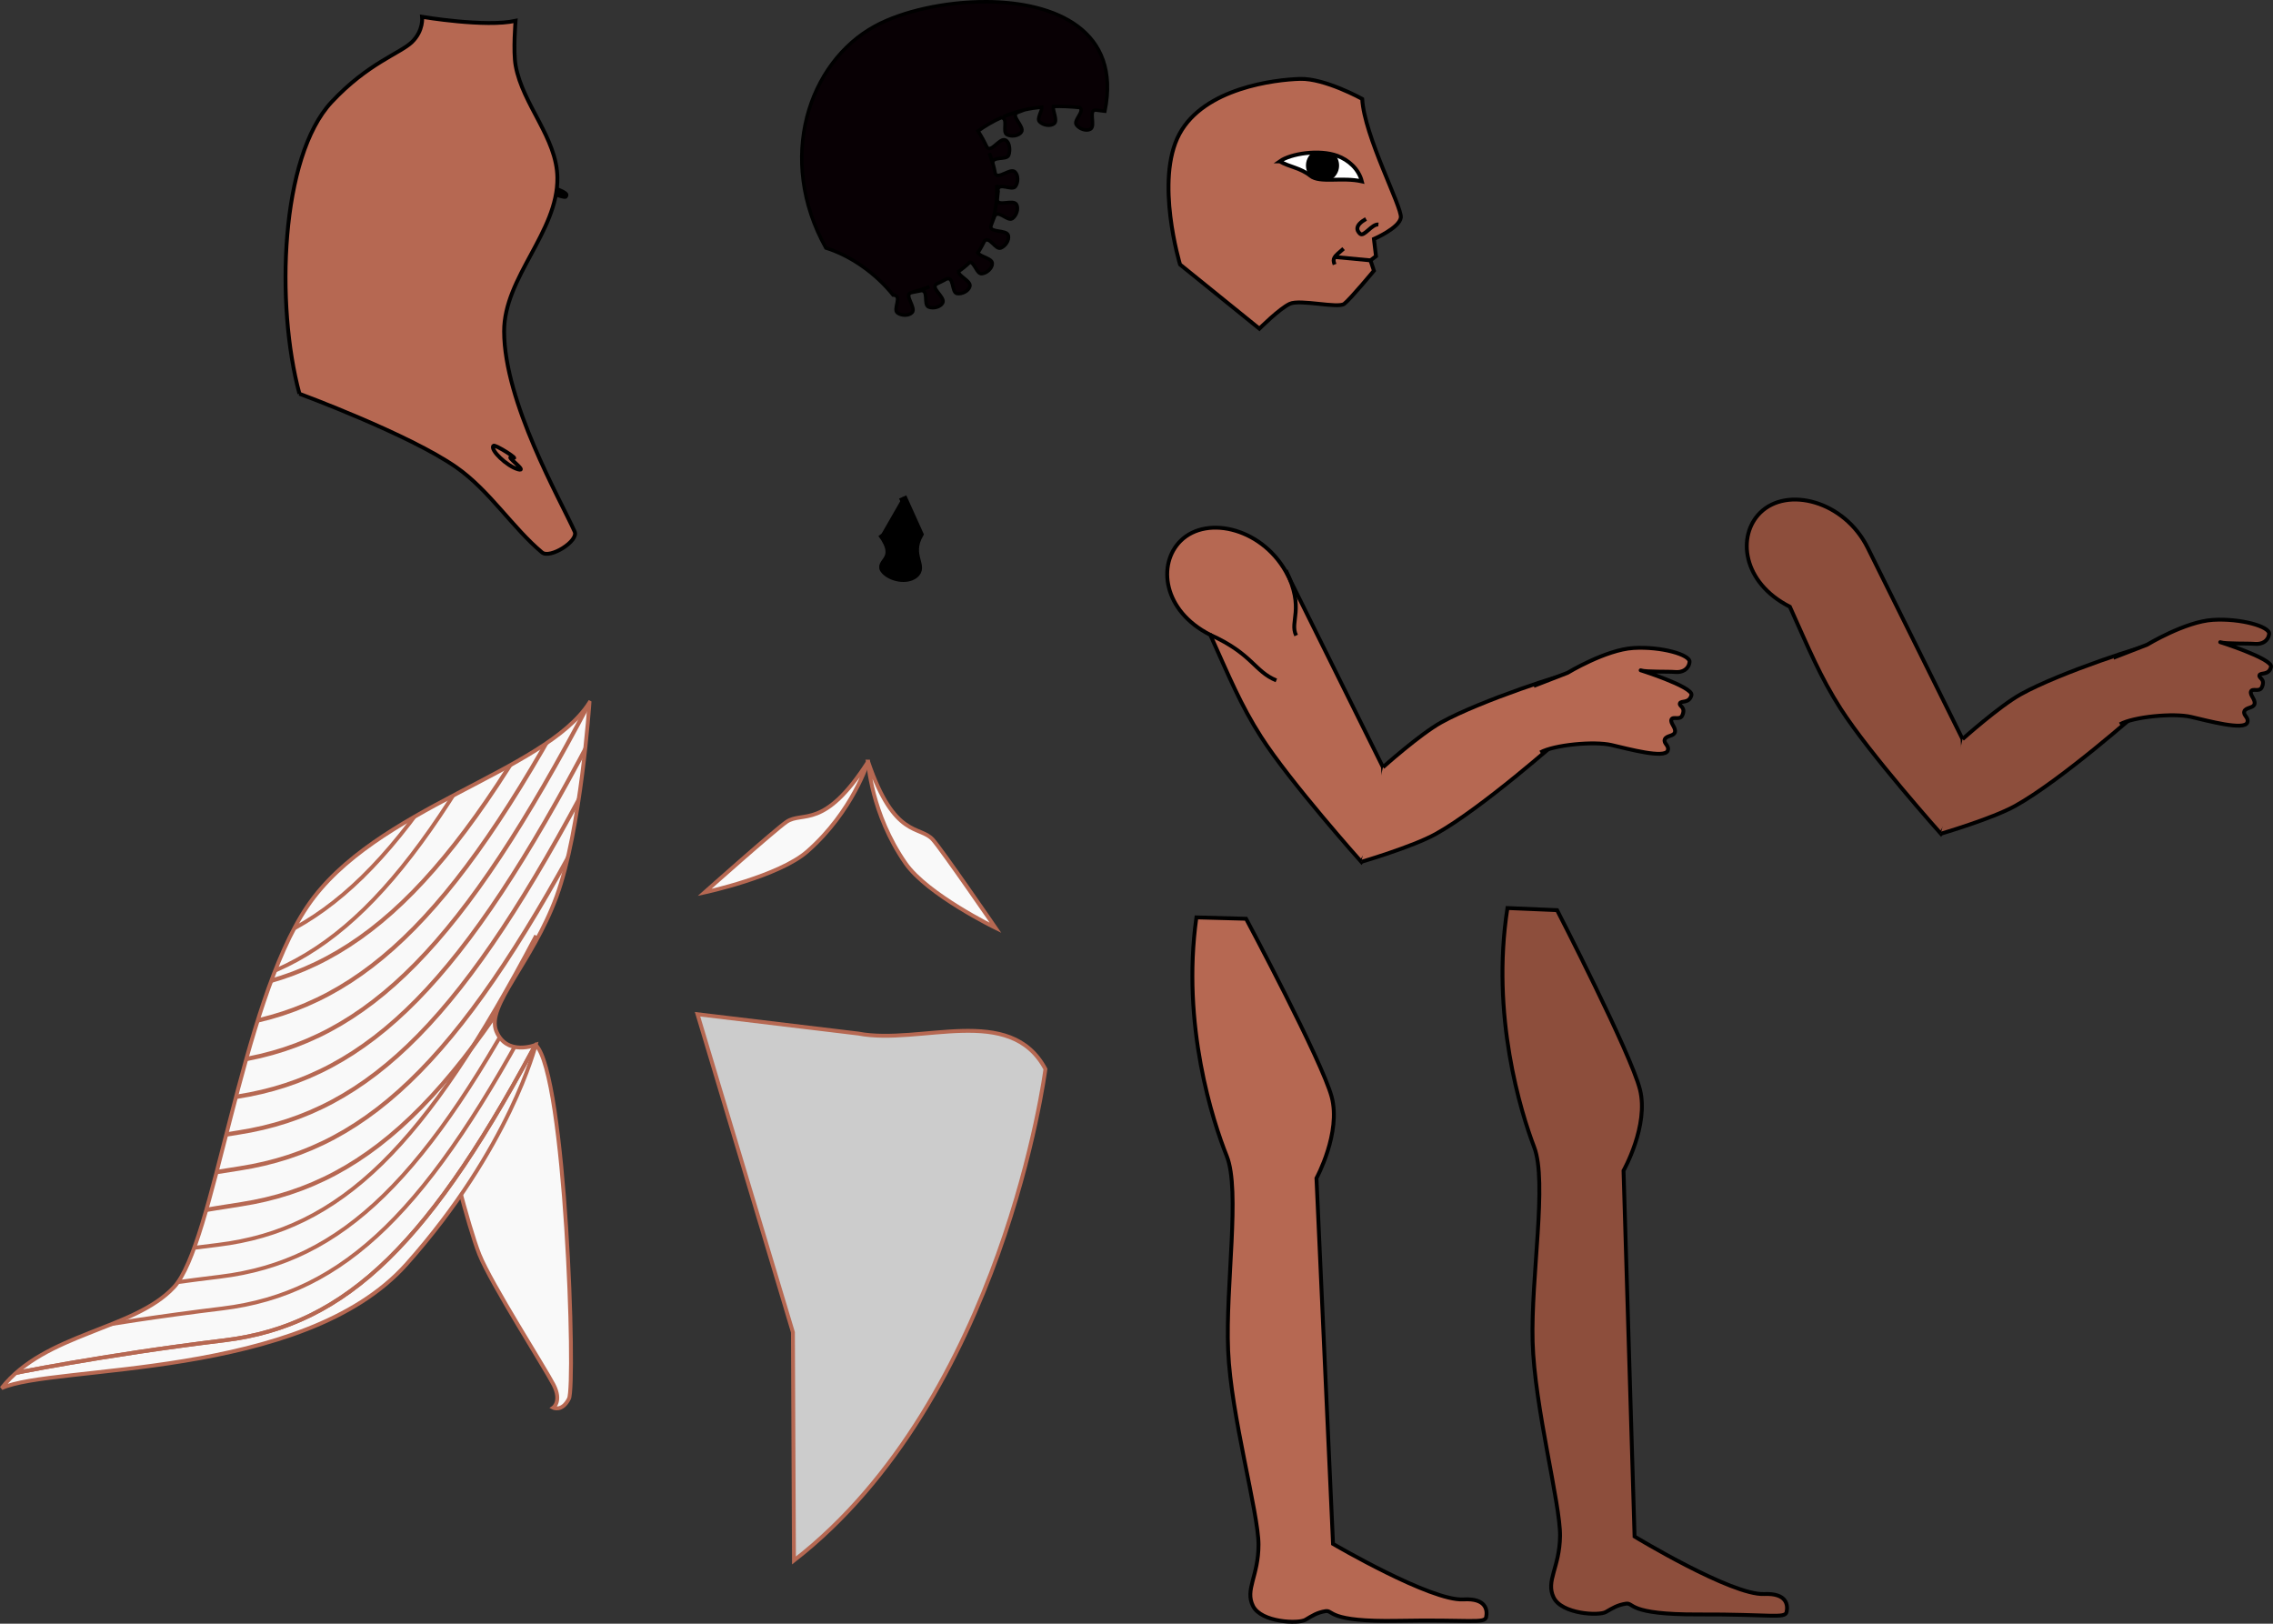 <?xml version="1.0" encoding="UTF-8" standalone="no"?>
<!-- Created with Inkscape (http://www.inkscape.org/) -->

<svg
   xmlns:dc="http://purl.org/dc/elements/1.1/"
   xmlns:cc="http://creativecommons.org/ns#"
   xmlns:rdf="http://www.w3.org/1999/02/22-rdf-syntax-ns#"
   xmlns:svg="http://www.w3.org/2000/svg"
   xmlns="http://www.w3.org/2000/svg"
   xmlns:xlink="http://www.w3.org/1999/xlink"
   xmlns:sodipodi="http://sodipodi.sourceforge.net/DTD/sodipodi-0.dtd"
   xmlns:inkscape="http://www.inkscape.org/namespaces/inkscape"
   width="155.663mm"
   height="111.184mm"
   viewBox="0 0 155.663 111.184"
   version="1.1"
   id="svg558"
   inkscape:version="0.92.5 (2060ec1f9f, 2020-04-08)"
   sodipodi:docname="human1_sprite_sheet.svg"
   inkscape:export-filename="/home/oliver/Workspace/bastet-cat-game/Bastet cat game/Assets/human1.png"
   inkscape:export-xdpi="299.95374"
   inkscape:export-ydpi="299.95374">
  <rect x="0" y="0" width="155.663" height="111.184" fill="#333333" stroke="none"/>
  <defs
     id="defs552">
    <marker
       inkscape:stockid="Arrow1Lstart"
       orient="auto"
       refY="0"
       refX="0"
       id="marker1399"
       style="overflow:visible"
       inkscape:isstock="true">
      <path
         id="path1397"
         d="M 0,0 5,-5 -12.5,0 5,5 Z"
         style="fill:#000000;fill-opacity:1;fill-rule:evenodd;stroke:#000000;stroke-width:1pt;stroke-opacity:1"
         transform="matrix(0.8,0,0,0.8,10,0)"
         inkscape:connector-curvature="0" />
    </marker>
    <marker
       inkscape:stockid="Arrow1Lstart"
       orient="auto"
       refY="0"
       refX="0"
       id="marker1377"
       style="overflow:visible"
       inkscape:isstock="true">
      <path
         id="path1375"
         d="M 0,0 5,-5 -12.5,0 5,5 Z"
         style="fill:#000000;fill-opacity:1;fill-rule:evenodd;stroke:#000000;stroke-width:1pt;stroke-opacity:1"
         transform="matrix(0.8,0,0,0.8,10,0)"
         inkscape:connector-curvature="0" />
    </marker>
    <marker
       inkscape:stockid="Arrow1Lstart"
       orient="auto"
       refY="0"
       refX="0"
       id="Arrow1Lstart"
       style="overflow:visible"
       inkscape:isstock="true">
      <path
         id="path1099"
         d="M 0,0 5,-5 -12.5,0 5,5 Z"
         style="fill:#000000;fill-opacity:1;fill-rule:evenodd;stroke:#000000;stroke-width:1pt;stroke-opacity:1"
         transform="matrix(0.8,0,0,0.8,10,0)"
         inkscape:connector-curvature="0" />
    </marker>
    <clipPath
       clipPathUnits="userSpaceOnUse"
       id="clipPath602">
      <path
         style="fill:#ffffff;stroke:#000000;stroke-width:0.265px;stroke-linecap:butt;stroke-linejoin:miter;stroke-opacity:1"
         d="m 65.791,65.513 c 0.753,-0.535 2.707,-0.838 3.945,-0.378 0.757,0.281 1.458,0.886 1.677,1.748 -1.361,-0.31 -2.88,0.14 -3.52,-0.378 -0.692,-0.56 -1.433,-0.596 -2.102,-0.992 z"
         id="path604"
         inkscape:connector-curvature="0"
         sodipodi:nodetypes="cacsc" />
    </clipPath>
    <clipPath
       clipPathUnits="userSpaceOnUse"
       id="clipPath1093">
      <path
         sodipodi:nodetypes="csccscssc"
         inkscape:connector-curvature="0"
         id="path1095"
         d="m -28.95,83.612 c -0.567,5.67 -9.922,13.04 -10.961,21.167 -1.039,8.126 4.725,23.529 3.591,27.403 -1.134,3.874 -6.476,6.757 -7.421,11.482 2.396,-3.026 18.193,-9.781 20.934,-20.081 2.74,-10.3 1.134,-17.387 1.134,-17.387 0,0 -1.417,1.606 -2.835,0.378 -1.417,-1.228 0.094,-5.292 -0.472,-10.111 -0.567,-4.819 -3.969,-12.851 -3.969,-12.851 z"
         style="fill:#f9f9f9;stroke:#b66852;stroke-width:0.265px;stroke-linecap:butt;stroke-linejoin:miter;stroke-opacity:1" />
    </clipPath>
  </defs>
  <sodipodi:namedview
     id="base"
     pagecolor="#ffffff"
     bordercolor="#666666"
     borderopacity="1.0"
     inkscape:pageopacity="0.0"
     inkscape:pageshadow="2"
     inkscape:zoom="0.49497475"
     inkscape:cx="241.33981"
     inkscape:cy="229.37187"
     inkscape:document-units="mm"
     inkscape:current-layer="layer1"
     showgrid="false"
     inkscape:window-width="1366"
     inkscape:window-height="704"
     inkscape:window-x="0"
     inkscape:window-y="27"
     inkscape:window-maximized="1"
     fit-margin-top="0"
     fit-margin-left="0"
     fit-margin-right="0"
     fit-margin-bottom="0" />
  <g
     inkscape:label="Layer 1"
     inkscape:groupmode="layer"
     id="layer1"
     transform="translate(-16.769,-121.95)">
    <path
       style="fill:#000000;stroke:#000000;stroke-width:0.539px;stroke-linecap:butt;stroke-linejoin:miter;stroke-opacity:1"
       d="m 77.143,158.495 c 1.364,1.839 -0.359,1.927 0.23,2.541 0.471,0.491 1.486,0.683 2.024,0.266 0.736,-0.569 -0.492,-1.292 0.343,-2.77 l -1.152,-2.553"
       id="path1488-9-7-5-4-7"
       inkscape:connector-curvature="0"
       sodipodi:nodetypes="caacc"
       inkscape:transform-center-x="-1.619402"
       inkscape:transform-center-y="1.2632644" />
    <g
       id="g1464"
       transform="translate(41.16,81.384)">
      <path
         sodipodi:nodetypes="asccsca"
         inkscape:connector-curvature="0"
         id="path575-6"
         d="m 56.462,77.601 c 1.836,-1.817 5.763,-0.826 7.367,2.409 l 6.492,13.095 c 0.175,2.365 -0.256,4.544 -1.485,6.478 0,0 -4.897,-5.482 -6.868,-8.565 -1.4,-2.189 -2.172,-4.092 -3.474,-6.978 -3.257,-1.647 -3.632,-4.856 -2.032,-6.439 z"
         style="fill:#b66852;fill-opacity:1;stroke:#000000;stroke-width:0.265px;stroke-linecap:butt;stroke-linejoin:miter;stroke-opacity:1" />
      <path
         sodipodi:nodetypes="caccac"
         inkscape:connector-curvature="0"
         id="path577-6"
         d="m 70.32,93.104 c 0,0 2.516,-2.25 3.978,-3.066 2.731,-1.523 8.92,-3.503 8.776,-3.31 -0.144,0.193 -0.605,4.417 -0.605,4.417 0,0 -5.409,4.799 -8.547,6.535 -1.584,0.876 -5.087,1.902 -5.087,1.902"
         style="fill:#b66852;fill-opacity:1;stroke:#000000;stroke-width:0.265px;stroke-linecap:butt;stroke-linejoin:miter;stroke-opacity:1" />
      <path
         sodipodi:nodetypes="ccccccssssssscc"
         inkscape:connector-curvature="0"
         id="path581-5"
         d="m 80.646,87.536 2.315,-0.898 c 0,0 2.612,-1.583 4.508,-1.699 1.897,-0.116 3.906,0.46 3.846,0.959 -0.06,0.499 -0.491,0.726 -0.973,0.684 -0.483,-0.043 -1.991,0.01 -2.353,-0.109 -0.362,-0.12 3.605,1.114 3.456,1.691 -0.156,0.603 -0.73,0.354 -0.792,0.568 -0.062,0.214 0.424,0.234 0.165,0.82 -0.159,0.36 -0.646,0.041 -0.743,0.286 -0.097,0.246 0.322,0.553 0.238,0.866 -0.078,0.292 -0.595,0.213 -0.696,0.498 -0.099,0.279 0.338,0.425 0.201,0.772 -0.215,0.545 -2.637,-0.108 -3.843,-0.39 -1.206,-0.282 -3.945,-0.013 -4.876,0.506"
         style="fill:#b66852;fill-opacity:1;stroke:#000000;stroke-width:0.265px;stroke-linecap:butt;stroke-linejoin:miter;stroke-opacity:1" />
    </g>
    <g
       id="g1486"
       transform="translate(38.62,67.486)">
      <path
         inkscape:connector-curvature="0"
         id="path579"
         d="m 71.437,61.237 c 0.142,2.551 2.74,7.418 2.646,8.126 -0.094,0.709 -1.843,1.465 -1.843,1.465 l 0.142,1.181 -0.378,0.283 0.236,0.709 c 0,0 -1.606,1.937 -2.032,2.268 -0.425,0.331 -3.024,-0.331 -3.733,0 -0.709,0.331 -2.079,1.701 -2.079,1.701 l -5.433,-4.394 c 0,0 -1.748,-5.764 -0.047,-8.93 1.701,-3.166 6.567,-3.733 8.268,-3.78 1.701,-0.047 4.252,1.37 4.252,1.37 z"
         style="fill:#b66852;fill-opacity:1;stroke:#000000;stroke-width:0.265px;stroke-linecap:butt;stroke-linejoin:miter;stroke-opacity:1" />
      <path
         sodipodi:nodetypes="cacsc"
         inkscape:connector-curvature="0"
         id="path583"
         d="m 65.791,65.513 c 0.753,-0.535 2.707,-0.838 3.945,-0.378 0.757,0.281 1.458,0.886 1.677,1.748 -1.361,-0.31 -2.88,0.14 -3.52,-0.378 -0.692,-0.56 -1.433,-0.596 -2.102,-0.992 z"
         style="fill:#ffffff;stroke:#000000;stroke-width:0.265px;stroke-linecap:butt;stroke-linejoin:miter;stroke-opacity:1" />
      <circle
         clip-path="url(#clipPath602)"
         r="1.134"
         cy="65.797"
         cx="68.721"
         id="path585"
         style="opacity:1;vector-effect:none;fill:#000000;fill-opacity:1;stroke:none;stroke-width:0.265;stroke-linecap:butt;stroke-linejoin:miter;stroke-miterlimit:4;stroke-dasharray:none;stroke-dashoffset:0;stroke-opacity:1" />
      <path
         inkscape:connector-curvature="0"
         id="path606"
         d="m 71.697,69.458 c -0.756,0.425 -0.661,0.78 -0.402,1.016 0.26,0.236 0.803,-0.685 1.252,-0.638"
         style="fill:none;stroke:#000000;stroke-width:0.265px;stroke-linecap:butt;stroke-linejoin:miter;stroke-opacity:1" />
      <path
         inkscape:connector-curvature="0"
         id="path608"
         d="M 72.004,72.293 C 69.737,72.081 69.5,72.057 69.5,72.057"
         style="fill:none;stroke:#000000;stroke-width:0.265px;stroke-linecap:butt;stroke-linejoin:miter;stroke-opacity:1" />
      <path
         inkscape:connector-curvature="0"
         id="path610"
         d="m 70.162,71.49 c -0.661,0.567 -0.78,0.661 -0.614,1.087"
         style="fill:none;stroke:#000000;stroke-width:0.265px;stroke-linecap:butt;stroke-linejoin:miter;stroke-opacity:1" />
    </g>
    <g
       id="g1622"
       transform="rotate(-43.88,115.839,115.466)">
      <path
         sodipodi:nodetypes="cssccaaassac"
         inkscape:connector-curvature="0"
         id="path573"
         d="m 36.027,85.117 c 3.036,-5.531 10.299,-12.595 15.425,-12.872 3.654,-0.197 5.702,0.858 6.819,0.855 1.136,-0.004 1.702,-0.762 1.702,-0.762 0,0 2.633,3.549 4.424,4.632 0,0 -1.559,1.367 -2.126,2.221 -1.511,2.273 -1.39,5.523 -3.26,7.512 -2.542,2.705 -7.356,2.373 -9.922,5.055 -3.349,3.501 -5.197,10.929 -6.019,13.229 -0.237,0.663 -2.523,0.181 -2.599,-0.52 -0.284,-2.621 0.345,-5.564 -0.189,-8.268 -0.766,-3.882 -4.256,-11.083 -4.256,-11.083 z"
         style="fill:#b66852;fill-opacity:1;stroke:#000000;stroke-width:0.265px;stroke-linecap:butt;stroke-linejoin:miter;stroke-opacity:1" />
      <path
         inkscape:connector-curvature="0"
         id="path1618"
         d="m 58.432,87.193 c 0.401,0.869 0.2,0.802 0.1,0.835 -0.1,0.033 -0.367,-0.535 -0.367,-0.535"
         style="fill:#000000;stroke:#000000;stroke-width:0.265px;stroke-linecap:butt;stroke-linejoin:miter;stroke-opacity:1" />
      <path
         style="fill:none;stroke:#000000;stroke-width:0.265px;stroke-linecap:butt;stroke-linejoin:miter;stroke-opacity:1"
         d="m 43.131,96.889 c -0.367,0.046 -0.301,1.647 0.1,2.335 0.401,0.688 -0.033,-1.435 0.267,-0.844 0.301,0.591 -0.2,-1.497 -0.367,-1.491 z"
         id="path1624"
         inkscape:connector-curvature="0" />
    </g>
    <path
       style="fill:#cccccc;stroke:#b66852;stroke-width:0.265px;stroke-linecap:butt;stroke-linejoin:miter;stroke-opacity:1"
       d="m 71.142,228.807 c 14.327,-11.132 17.221,-33.651 17.221,-33.651 -2.414,-4.534 -8.543,-1.622 -12.814,-2.432 l -11.012,-1.324 6.534,21.783 z"
       id="path616"
       inkscape:connector-curvature="0"
       sodipodi:nodetypes="cccccc" />
    <path
       style="fill:#8d4e3c;fill-opacity:1;stroke:#000000;stroke-width:0.265px;stroke-linecap:butt;stroke-linejoin:miter;stroke-opacity:1"
       d="m 120.004,184.129 c -1.151,7.354 0.923,14.001 1.832,16.377 0.909,2.376 -0.229,8.88 -0.107,13.324 0.122,4.444 1.911,11.133 1.878,13.306 -0.033,2.173 -0.991,3.056 -0.441,4.199 0.55,1.142 3.099,1.275 3.576,0.999 0.477,-0.276 0.811,-0.484 1.379,-0.57 0.568,-0.086 0.059,0.757 4.974,0.737 4.915,-0.02 5.926,0.302 6.027,-0.169 0.102,-0.471 0.02,-1.299 -1.541,-1.228 -2.212,0.101 -8.871,-3.938 -8.871,-3.938 l -0.756,-25.055 c 0,0 1.748,-3.092 1.124,-5.559 -0.624,-2.467 -5.674,-12.277 -5.674,-12.277 z"
       id="path618-7"
       inkscape:connector-curvature="0"
       sodipodi:nodetypes="cscscccccsccscc" />
    <path
       style="fill:#080004;fill-opacity:1;stroke:#000000;stroke-width:0.237px;stroke-linecap:butt;stroke-linejoin:miter;stroke-opacity:1"
       d="m 84.309,122.069 c -2.847,-0.013 -5.778,0.664 -7.62,1.669 -4.553,2.483 -6.76,9.087 -3.361,15.192 1.718,0.537 3.421,1.746 4.604,3.223 0.679,0.015 -0.036,0.962 0.295,1.217 0.264,0.204 0.771,0.225 1.003,-0.017 0.316,-0.33 -0.618,-1.253 -0.034,-1.37 l 0.585,-0.117 -0.497,0.077 c 0.362,-0.092 0.747,-0.214 1.136,-0.363 l -0.657,0.286 c 0.66,-0.159 0.211,0.939 0.596,1.102 0.308,0.13 0.803,0.02 0.965,-0.272 0.222,-0.399 -0.917,-1.054 -0.382,-1.316 l 0.536,-0.262 -0.177,0.077 c 0.076,-0.038 0.152,-0.075 0.228,-0.115 v 0 c 0.606,-0.308 0.372,0.903 0.783,0.972 0.329,0.056 0.786,-0.166 0.876,-0.487 0.105,-0.374 -0.788,-0.701 -0.774,-1.023 0.282,-0.197 0.543,-0.411 0.777,-0.64 0.325,0.025 0.469,0.822 0.812,0.791 0.333,-0.03 0.717,-0.361 0.722,-0.695 0.006,-0.367 -0.84,-0.465 -0.992,-0.741 0.035,-0.051 0.074,-0.101 0.105,-0.154 0.131,-0.217 0.25,-0.441 0.363,-0.667 0.352,-0.307 0.739,0.63 1.102,0.497 0.314,-0.115 0.6,-0.533 0.52,-0.857 -0.11,-0.442 -1.384,-0.147 -1.177,-0.699 0.002,-0.006 0.005,-0.013 0.007,-0.019 l 0.207,-0.541 -0.132,0.306 c 0.242,-0.8 0.354,-1.64 0.298,-2.509 l 0.072,0.421 c 0.004,-0.679 0.962,0.02 1.212,-0.315 0.2,-0.268 0.212,-0.775 -0.033,-1.002 -0.321,-0.299 -1.17,0.562 -1.348,0.114 -0.083,-0.459 -0.216,-0.924 -0.402,-1.396 l 0.253,0.789 c -0.193,-0.651 0.927,-0.259 1.07,-0.652 0.114,-0.314 0.079,-0.886 -0.221,-1.033 -0.404,-0.198 -0.986,0.931 -1.28,0.469 -0.167,-0.36 -0.364,-0.723 -0.598,-1.088 0.504,-0.361 1.025,-0.662 1.573,-0.91 0.542,0.004 0.054,0.967 0.405,1.158 0.294,0.16 0.797,0.099 0.987,-0.176 0.26,-0.376 -0.81,-1.138 -0.252,-1.347 l 0.475,-0.177 c 0.376,-0.085 0.769,-0.144 1.179,-0.184 0.01,0.302 -0.36,0.782 -0.155,0.997 0.23,0.242 0.728,0.339 0.993,0.136 0.274,-0.209 -0.104,-0.861 -0.051,-1.18 0.567,-0.014 1.17,0.012 1.814,0.077 0.35,0.275 -0.448,0.86 -0.236,1.178 0.185,0.278 0.659,0.459 0.955,0.304 0.405,-0.211 -0.185,-1.384 0.406,-1.308 l 0.592,0.076 c 1.136,-5.537 -3.379,-7.475 -8.125,-7.497 z m 2.571,7.414 -1.389,0.451 c 0.442,-0.188 0.903,-0.338 1.389,-0.451 z m -1.748,5.5 -0.281,1.849 c 0.217,-0.643 0.907,0.322 1.25,0.083 0.274,-0.191 0.445,-0.668 0.284,-0.961 -0.22,-0.4 -1.38,0.215 -1.317,-0.378 z"
       id="path571"
       inkscape:connector-curvature="0"
       sodipodi:nodetypes="sscccccccccsccccccccccccccccccccccccccccccccccccccccccccccsccccccccc" />
    <path
       style="fill:#b66852;fill-opacity:1;stroke:#000000;stroke-width:0.265px;stroke-linecap:butt;stroke-linejoin:miter;stroke-opacity:1"
       d="m 98.703,184.77 c -1.039,7.371 1.134,13.985 2.079,16.347 0.945,2.362 -0.095,8.882 0.095,13.324 0.189,4.441 2.079,11.103 2.079,13.276 0,2.173 -0.945,3.071 -0.378,4.205 0.567,1.134 3.118,1.228 3.591,0.945 0.472,-0.283 0.803,-0.496 1.37,-0.591 0.567,-0.095 0.071,0.756 4.985,0.661 4.914,-0.095 5.93,0.213 6.024,-0.26 0.095,-0.472 0,-1.299 -1.559,-1.205 -2.21,0.134 -8.93,-3.803 -8.93,-3.803 l -1.134,-25.041 c 0,0 1.701,-3.118 1.039,-5.575 -0.661,-2.457 -5.859,-12.19 -5.859,-12.19 z"
       id="path618"
       inkscape:connector-curvature="0"
       sodipodi:nodetypes="cscscccccsccscc" />
    <g
       id="g1477"
       transform="rotate(26.779,-180.653,259.248)">
      <g
         transform="translate(-45.97,-4.811)"
         id="g1478">
        <path
           style="fill:#f9f9f9;stroke:#b66852;stroke-width:0.265px;stroke-linecap:butt;stroke-linejoin:miter;stroke-opacity:1"
           d="m 44.696,99.885 c 2.74,0.85 12.946,19.56 12.946,20.6 0,1.039 -0.685,1.039 -0.685,1.039 0,0 0.354,-0.661 -0.685,-1.417 -1.039,-0.756 -6.945,-4.252 -8.552,-5.67 -1.606,-1.417 -5.481,-5.953 -5.481,-5.953 z"
           id="path614"
           inkscape:connector-curvature="0"
           sodipodi:nodetypes="csccscc" />
        <path
           style="fill:#f9f9f9;stroke:#b66852;stroke-width:0.265px;stroke-linecap:butt;stroke-linejoin:miter;stroke-opacity:1"
           d="m 37.42,77.301 c -0.567,5.67 -9.922,13.04 -10.961,21.167 -1.039,8.126 4.725,23.529 3.591,27.403 -1.134,3.874 -6.476,6.757 -7.421,11.482 2.396,-3.026 18.193,-9.781 20.934,-20.081 2.74,-10.3 1.134,-17.387 1.134,-17.387 0,0 -1.417,1.606 -2.835,0.378 -1.417,-1.228 0.094,-5.292 -0.472,-10.111 -0.567,-4.819 -3.969,-12.851 -3.969,-12.851 z"
           id="path612"
           inkscape:connector-curvature="0"
           sodipodi:nodetypes="csccscssc" />
      </g>
      <g
         transform="translate(20.399,-11.122)"
         clip-path="url(#clipPath1093)"
         id="g964">
        <path
           style="fill:none;stroke:#b66852;stroke-width:0.265px;stroke-linecap:butt;stroke-linejoin:miter;stroke-opacity:1"
           d="m -21.674,105.138 c -0.283,16.253 -2.835,24.001 -9.922,28.726 -7.087,4.725 -12.146,8.741 -12.146,8.741"
           id="path848"
           inkscape:connector-curvature="0"
           inkscape:tile-cx="-32.707947"
           inkscape:tile-cy="123.87154"
           inkscape:tile-w="22.28225"
           inkscape:tile-h="37.573372"
           inkscape:tile-x0="-43.824067"
           inkscape:tile-y0="105.1355" />
        <use
           height="100%"
           width="100%"
           x="0"
           y="0"
           inkscape:tiled-clone-of="#path848"
           xlink:href="#path848"
           id="use909" />
        <use
           height="100%"
           width="100%"
           x="0"
           y="0"
           inkscape:tiled-clone-of="#path848"
           xlink:href="#path848"
           transform="translate(-1.114,-1.879)"
           id="use911" />
        <use
           height="100%"
           width="100%"
           x="0"
           y="0"
           inkscape:tiled-clone-of="#path848"
           xlink:href="#path848"
           transform="translate(-2.228,-3.757)"
           id="use913" />
        <use
           height="100%"
           width="100%"
           x="0"
           y="0"
           inkscape:tiled-clone-of="#path848"
           xlink:href="#path848"
           transform="translate(-3.342,-5.636)"
           id="use915" />
        <use
           x="0"
           y="0"
           inkscape:tiled-clone-of="#path848"
           xlink:href="#path848"
           transform="matrix(1.067,0,0,1.144,-1.059,-28.11)"
           id="use917"
           width="100%"
           height="100%" />
        <use
           x="0"
           y="0"
           inkscape:tiled-clone-of="#path848"
           xlink:href="#path848"
           transform="matrix(1.067,0,0,1.144,-2.248,-30.26)"
           id="use919"
           width="100%"
           height="100%" />
        <use
           x="0"
           y="0"
           inkscape:tiled-clone-of="#path848"
           xlink:href="#path848"
           transform="matrix(1.067,0,0,1.144,-3.437,-32.41)"
           id="use921"
           width="100%"
           height="100%" />
        <use
           x="0"
           y="0"
           inkscape:tiled-clone-of="#path848"
           xlink:href="#path848"
           transform="matrix(1.067,0,0,1.144,-4.627,-34.56)"
           id="use923"
           width="100%"
           height="100%" />
        <use
           x="0"
           y="0"
           inkscape:tiled-clone-of="#path848"
           xlink:href="#path848"
           transform="matrix(1.067,0,0,1.144,-5.816,-36.71)"
           id="use925"
           width="100%"
           height="100%" />
        <use
           x="0"
           y="0"
           inkscape:tiled-clone-of="#path848"
           xlink:href="#path848"
           transform="matrix(1.067,0,0,1.144,-7.005,-38.86)"
           id="use927"
           width="100%"
           height="100%" />
        <use
           x="0"
           y="0"
           inkscape:tiled-clone-of="#path848"
           xlink:href="#path848"
           transform="matrix(1.067,0,0,1.144,-8.194,-41.01)"
           id="use929"
           width="100%"
           height="100%" />
        <use
           height="100%"
           width="100%"
           x="0"
           y="0"
           inkscape:tiled-clone-of="#path848"
           xlink:href="#path848"
           transform="translate(-12.255,-20.665)"
           id="use931" />
        <use
           height="100%"
           width="100%"
           x="0"
           y="0"
           inkscape:tiled-clone-of="#path848"
           xlink:href="#path848"
           transform="translate(-13.369,-22.544)"
           id="use933" />
        <use
           height="100%"
           width="100%"
           x="0"
           y="0"
           inkscape:tiled-clone-of="#path848"
           xlink:href="#path848"
           transform="translate(-14.483,-24.423)"
           id="use935" />
      </g>
    </g>
    <g
       id="g1481"
       transform="translate(6.414,53.454)">
      <path
         sodipodi:nodetypes="csccc"
         inkscape:connector-curvature="0"
         id="path1097"
         d="m 69.807,120.65 c -3.024,4.725 -4.48,3.363 -5.59,4.125 -0.791,0.543 -5.612,4.831 -5.612,4.831 0,0 5.083,-1.089 7.044,-2.813 3.119,-2.741 4.158,-6.143 4.158,-6.143 z"
         style="fill:#f9f9f9;fill-opacity:1;stroke:#b66852;stroke-width:0.265;stroke-linecap:butt;stroke-linejoin:miter;stroke-miterlimit:4;stroke-dasharray:none;stroke-opacity:1" />
      <path
         sodipodi:nodetypes="csccc"
         inkscape:connector-curvature="0"
         id="path1097-6"
         d="m 69.807,120.65 c 1.802,5.313 3.542,4.34 4.437,5.346 0.637,0.717 4.289,6.036 4.289,6.036 0,0 -4.673,-2.277 -6.163,-4.421 -2.37,-3.409 -2.562,-6.961 -2.562,-6.961 z"
         style="fill:#f9f9f9;fill-opacity:1;stroke:#b66852;stroke-width:0.265;stroke-linecap:butt;stroke-linejoin:miter;stroke-miterlimit:4;stroke-dasharray:none;stroke-opacity:1" />
    </g>
    <g
       id="g1464-7"
       transform="translate(80.851,79.458)"
       style="fill:#8d4e3c;fill-opacity:1">
      <path
         sodipodi:nodetypes="asccsca"
         inkscape:connector-curvature="0"
         id="path575-6-5"
         d="m 56.462,77.601 c 1.836,-1.817 5.763,-0.826 7.367,2.409 l 6.492,13.095 c 0.175,2.365 -0.256,4.544 -1.485,6.478 0,0 -4.897,-5.482 -6.868,-8.565 -1.4,-2.189 -2.172,-4.092 -3.474,-6.978 -3.257,-1.647 -3.632,-4.856 -2.032,-6.439 z"
         style="fill:#8d4e3c;fill-opacity:1;stroke:#000000;stroke-width:0.265px;stroke-linecap:butt;stroke-linejoin:miter;stroke-opacity:1" />
      <path
         sodipodi:nodetypes="caccac"
         inkscape:connector-curvature="0"
         id="path577-6-3"
         d="m 70.32,93.104 c 0,0 2.516,-2.25 3.978,-3.066 2.731,-1.523 8.92,-3.503 8.776,-3.31 -0.144,0.193 -0.605,4.417 -0.605,4.417 0,0 -5.409,4.799 -8.547,6.535 -1.584,0.876 -5.087,1.902 -5.087,1.902"
         style="fill:#8d4e3c;fill-opacity:1;stroke:#000000;stroke-width:0.265px;stroke-linecap:butt;stroke-linejoin:miter;stroke-opacity:1" />
      <path
         sodipodi:nodetypes="ccccccssssssscc"
         inkscape:connector-curvature="0"
         id="path581-5-5"
         d="m 80.646,87.536 2.315,-0.898 c 0,0 2.612,-1.583 4.508,-1.699 1.897,-0.116 3.906,0.46 3.846,0.959 -0.06,0.499 -0.491,0.726 -0.973,0.684 -0.483,-0.043 -1.991,0.01 -2.353,-0.109 -0.362,-0.12 3.605,1.114 3.456,1.691 -0.156,0.603 -0.73,0.354 -0.792,0.568 -0.062,0.214 0.424,0.234 0.165,0.82 -0.159,0.36 -0.646,0.041 -0.743,0.286 -0.097,0.246 0.322,0.553 0.238,0.866 -0.078,0.292 -0.595,0.213 -0.696,0.498 -0.099,0.279 0.338,0.425 0.201,0.772 -0.215,0.545 -2.637,-0.108 -3.843,-0.39 -1.206,-0.282 -3.945,-0.013 -4.876,0.506"
         style="fill:#8d4e3c;fill-opacity:1;stroke:#000000;stroke-width:0.265px;stroke-linecap:butt;stroke-linejoin:miter;stroke-opacity:1" />
    </g>
    <path
       style="fill:none;stroke:#000000;stroke-width:0.265px;stroke-linecap:butt;stroke-linejoin:miter;stroke-opacity:1"
       d="m 99.653,165.423 c 2.891,1.305 3.016,2.503 4.524,3.119"
       id="path844-6"
       inkscape:connector-curvature="0" />
    <path
       style="fill:none;stroke:#000000;stroke-width:0.265px;stroke-linecap:butt;stroke-linejoin:miter;stroke-opacity:1"
       d="m 104.833,161.007 c 1.317,2.69 0.224,3.465 0.7,4.459"
       id="path846-2"
       inkscape:connector-curvature="0" />
  </g>
</svg>
